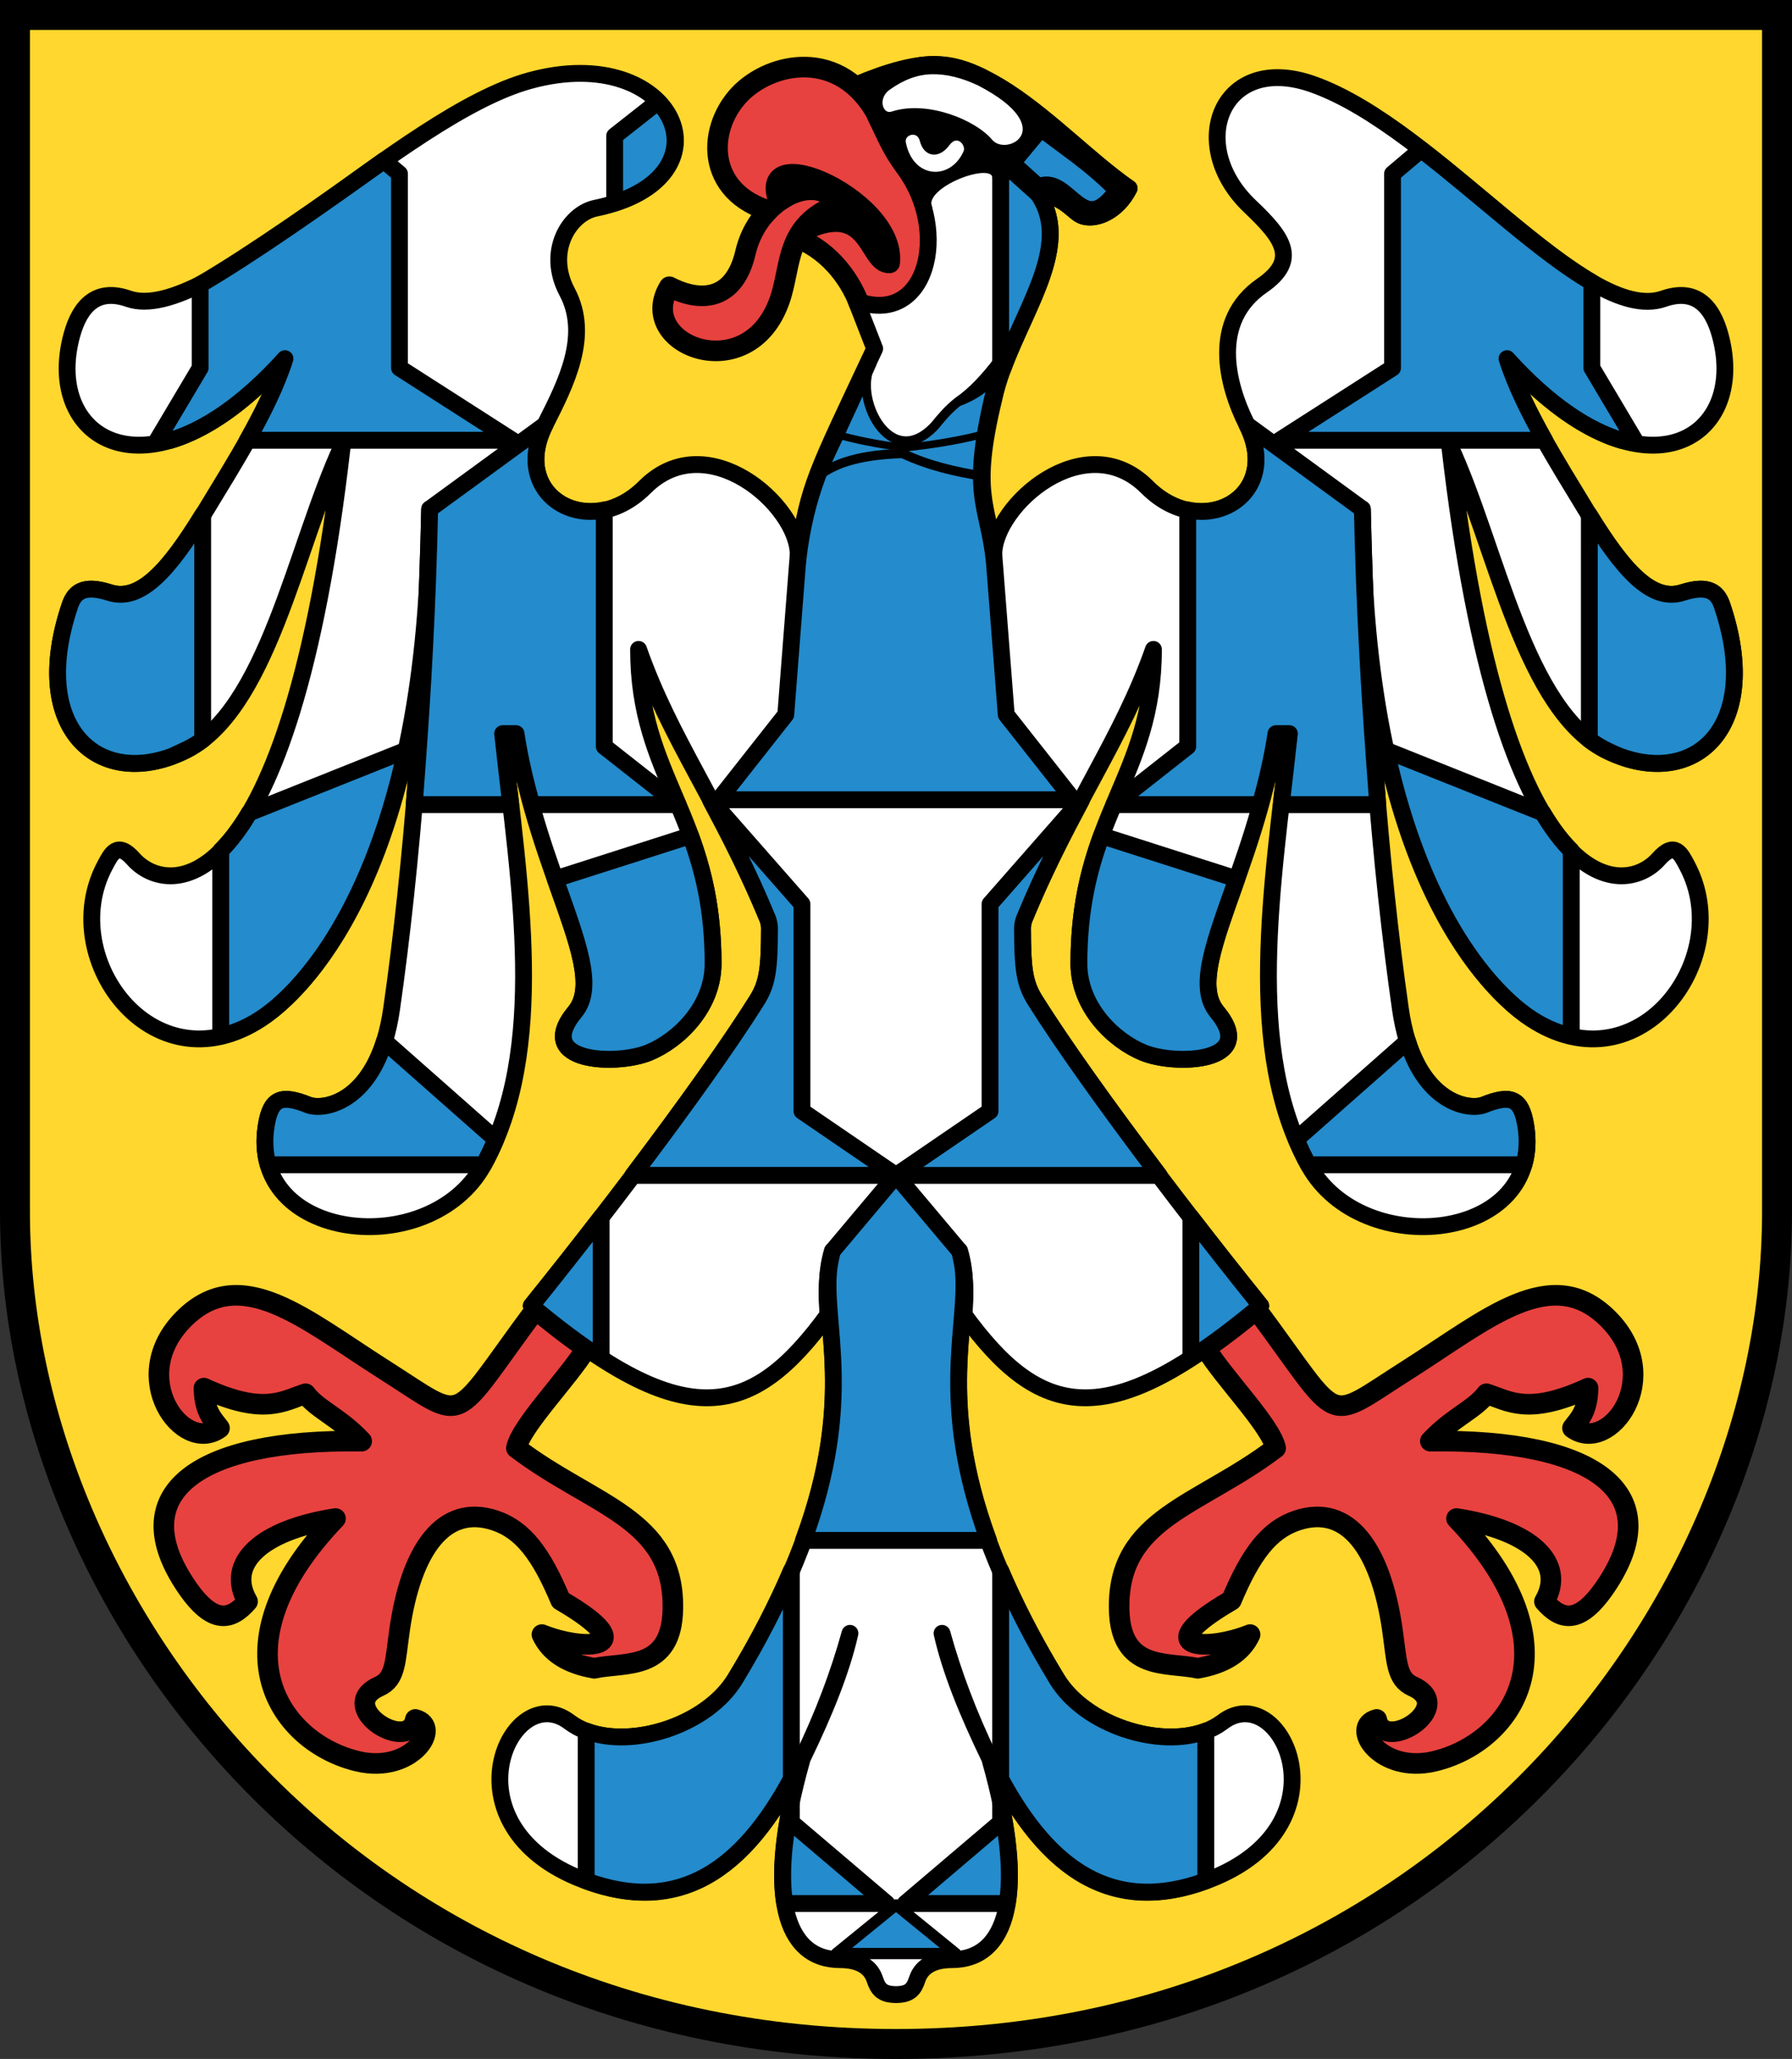 <?xml version="1.0" encoding="UTF-8" standalone="no"?>
<svg
   inkscape:version="1.1.1 (3bf5ae0d25, 2021-09-20)"
   sodipodi:docname="CoA Waldenburg.svg"
   id="svg2130"
   version="1.1"
   viewBox="0 0 478.933 549.997"
   height="549.997"
   width="478.933"
   xmlns:inkscape="http://www.inkscape.org/namespaces/inkscape"
   xmlns:sodipodi="http://sodipodi.sourceforge.net/DTD/sodipodi-0.dtd"
   xmlns:xlink="http://www.w3.org/1999/xlink"
   xmlns="http://www.w3.org/2000/svg"
   xmlns:svg="http://www.w3.org/2000/svg">
  <rect x="0" y="0" width="478.933" height="549.997" fill="#333333" stroke="none"/>
  <defs
     id="defs2124" />
  <sodipodi:namedview
     inkscape:pagecheckerboard="false"
     fit-margin-bottom="0"
     fit-margin-right="0"
     fit-margin-left="0"
     fit-margin-top="0"
     lock-margins="true"
     units="px"
     inkscape:snap-smooth-nodes="true"
     inkscape:snap-object-midpoints="true"
     inkscape:window-maximized="1"
     inkscape:window-y="-11"
     inkscape:window-x="-11"
     inkscape:window-height="1506"
     inkscape:window-width="2560"
     showgrid="false"
     inkscape:document-rotation="0"
     inkscape:current-layer="layer1"
     inkscape:document-units="px"
     inkscape:cy="274.66667"
     inkscape:cx="239.33333"
     inkscape:zoom="1.5"
     inkscape:pageshadow="2"
     inkscape:pageopacity="0"
     borderopacity="1.0"
     bordercolor="#666666"
     pagecolor="#333333"
     id="base"
     showguides="false"
     inkscape:guide-bbox="true"
     inkscape:snap-intersection-paths="false"
     inkscape:object-paths="true"
     inkscape:snap-grids="false"
     inkscape:snap-global="false"
     inkscape:lockguides="false"
     guidecolor="#00ffff"
     guideopacity="0.498"
     inkscape:snap-midpoints="true"
     inkscape:snap-to-guides="false"
     inkscape:object-nodes="false" />
  <g
     id="layer1"
     inkscape:groupmode="layer"
     inkscape:label="waldenburg"
     transform="translate(-55.397,-35.362)">
    <g
       id="g77848"
       inkscape:label="coa">
      <path
         style="opacity:1;fill:#ffd72e;fill-opacity:1;stroke:#000000;stroke-width:8;stroke-linecap:butt;stroke-linejoin:miter;stroke-miterlimit:4;stroke-dasharray:none"
         d="M 530.33,39.362 V 358.975 c 0,109.07 -93.566,222.385 -235.467,222.385 -141.901,0 -235.467,-113.315 -235.467,-222.385 V 39.362 Z"
         id="path1502"
         sodipodi:nodetypes="cszscc"
         inkscape:label="coa-0" />
      <g
         id="g64444"
         inkscape:label="bill">
        <path
           style="opacity:1;fill:#e7423f;fill-opacity:1;stroke:#000000;stroke-width:5.5;stroke-linecap:round;stroke-linejoin:round;stroke-miterlimit:4;stroke-dasharray:none"
           d="m 284.992,116.374 c -2.81,-7.269 -8.785,-14.842 -17.742,-17.874 20.931,-12.08 19.937,7.523 25.917,7.083 1.949,-17.611 -40.943,-35.828 -27.922,-12.938 -20.232,-3.243 -21.78,-20.719 -13.031,-31.13 7.604,-9.047 26.354,-13.888 36.752,3.042 -1.144,-2.275 -1.93,-4.433 -4.592,-6.057 18.319,-7.745 25.379,-5.946 33.231,-2.149 -2.405,44.68 -11.49,80.611 -32.613,60.023 z"
           id="path55213"
           sodipodi:nodetypes="csccccccc"
           inkscape:label="bill-0" />
        <path
           style="opacity:1;fill:#e7423f;fill-opacity:1;stroke:#000000;stroke-width:5.5;stroke-linecap:round;stroke-linejoin:round;stroke-miterlimit:4;stroke-dasharray:none"
           d="m 260.658,91.657 c -2.773,2.863 -5.04,6.744 -6.1,11.463 -2.942,12.064 -11.326,13.416 -20.27,8.839 -9.429,15.313 20.996,27.605 29.463,3.653 3.289,-9.304 1.241,-20.054 15.438,-25.574 -2.748,-5.149 -9.466,-5.111 -15.287,-1.129"
           id="path58624"
           sodipodi:nodetypes="cccscc"
           inkscape:label="tongue" />
        <path
           style="opacity:1;fill:none;fill-opacity:1;stroke:#000000;stroke-width:3;stroke-linecap:round;stroke-linejoin:round;stroke-miterlimit:4;stroke-dasharray:none"
           d="m 260.48,93.721 c 1.549,-1.818 3.601,-3.585 5.609,-4.691 l -2.103,-3.382 7.61,-3.003 18.788,15.643 -12.411,-7.748"
           id="path63276"
           sodipodi:nodetypes="cccccc"
           inkscape:label="bill-c" />
      </g>
      <g
         id="g77582"
         inkscape:label="legs">
        <path
           style="opacity:1;fill:#e7423f;fill-opacity:1;stroke:#000000;stroke-width:5.5;stroke-linecap:round;stroke-linejoin:round;stroke-miterlimit:4;stroke-dasharray:none"
           d="m 391.189,385.124 c 23.278,31.306 17.705,30.555 40.311,16.209 21.466,-13.622 38.619,-28.876 53.794,-13.573 15.395,15.525 0.182,36.226 -9.627,29.073 1.864,-2.487 4.006,-4.347 4.167,-10.667 -16.092,7.413 -21.239,3.404 -27.167,1.5 -3.043,4.147 -9.127,6.357 -15,12.667 44.32,-0.644 63.72,14.009 46.833,38.833 -7.081,10.41 -11.972,8.987 -16.333,4 5.919,-10.257 -3.684,-19.096 -23.5,-22.167 33.212,34.742 14.595,60.014 -5.991,64.859 -14.397,3.388 -22.642,-9.342 -15.343,-11.192 1.888,9.258 21.653,-3.452 9.667,-8.833 -4.507,-2.023 -4.255,-6.785 -5.5,-15.333 -3.086,-21.185 -11.731,-33.538 -25.434,-28.994 -7.594,2.518 -12.416,9.087 -17.566,21.327 -23.004,13.413 -6.05,13.628 5,9.167 -2.212,4.785 -6.899,7.77 -14,9 -8.155,-1.768 -20.76,0.921 -21,-16 -0.344,-24.21 21.364,-27.282 41.833,-42.833 -1.356,-6.09 -13.796,-18.598 -18.71,-26.656 5.34,-3.701 9.634,-7.096 13.566,-10.386 z"
           id="path66553"
           sodipodi:nodetypes="cssccccsccscssscccsccc"
           inkscape:label="leg-l" />
        <use
           x="0"
           y="0"
           xlink:href="#path66553"
           id="use74951"
           width="100%"
           height="100%"
           transform="matrix(-1,0,0,1,589.727,0)"
           inkscape:label="leg-r" />
      </g>
      <path
         style="display:inline;opacity:1;fill:#ffffff;stroke:#000000;stroke-width:4.5;stroke-linecap:round;stroke-linejoin:round;stroke-miterlimit:4;stroke-dasharray:none"
         d="m 268.727,183.5 c -0.02,-13.171 -24.409,-34.591 -41,-18 -14.738,14.738 -36.402,2.555 -26.667,-16.667 5.63,-11.117 12.115,-23.815 5.899,-35.517 -5.729,-10.784 0.547,-20.89 7.645,-22.345 37.659,-7.718 21.412,-44.786 -17.609,-34.081 -34.324,9.417 -86.128,65.639 -107.268,58.276 -8.246,-2.872 -12.929,1.542 -15.167,9.833 -7.609,28.196 21.204,45.83 57,6.167 -4.201,13.379 -14.16,28.883 -20.937,40.107 -9.223,15.277 -17.238,25.163 -25.897,22.393 -7.204,-2.305 -9.485,-0.008 -10.667,3.5 -11.118,33.014 7.944,49.545 30.333,39 22.564,-10.627 29.889,-54.722 42.5,-81.833 -14.12,123.066 -46.547,120.976 -55.833,110.5 -4.336,-4.891 -5.959,-1.387 -7.667,1.833 -13.339,25.157 14.008,60.904 43.167,39.833 11.774,-8.508 43.404,-41.288 43.667,-135.167 -1.151,49.362 -4.735,95.508 -10.17,133.535 -3.558,24.897 -18.045,27.341 -22.33,25.631 -7.136,-2.846 -9.965,-1.866 -11.167,5.5 -5.044,30.924 43.604,36.465 58,10.667 17.234,-30.884 9.691,-74.465 5.167,-115.333 h 3.583 c 5.713,37.685 24.842,63.373 15.75,74.333 -11.235,13.544 10.987,14.436 19.698,10.887 7.795,-3.177 17.219,-12.049 17.219,-23.803 0,-39.656 -19.917,-49.602 -19.917,-83.917 8.583,24.386 21.64,40.865 34.507,71.969 0.273,0.661 0.493,1.778 0.491,2.494 -0.034,11.065 -0.548,14.796 -3.425,19.371 -12.077,19.205 -35.89,51.328 -60.24,81.5 41.228,34.665 59.101,30.097 79.333,2.333 -0.223,-5.578 -0.685,-11.007 1.167,-17 -6.207,19.391 15.45,46.052 -26,114.333 -8.428,13.883 -32.688,20.314 -44.333,11.5 -15.612,-11.816 -34.149,27.672 3.667,42.167 27.493,10.538 45.257,-4.771 58.606,-32.449 6.2,-12.811 10.503,-23.623 12.727,-33.384 -2.963,10.702 -7.098,21.794 -12.727,33.384 -10.47,36.704 -4.544,53.782 10.061,53.782 6.712,0 8.636,3.228 9.333,5.333 0.784,2.365 1.829,4 5.636,4 3.807,0 4.853,-1.635 5.636,-4 0.697,-2.105 2.622,-5.333 9.333,-5.333 14.604,0 20.531,-17.078 10.061,-53.782 -5.629,-11.59 -9.764,-22.683 -12.727,-33.384 2.224,9.761 6.528,20.574 12.727,33.384 13.349,27.677 31.113,42.987 58.606,32.449 37.815,-14.495 19.278,-53.983 3.667,-42.167 -11.646,8.814 -35.906,2.383 -44.333,-11.5 -41.45,-68.281 -19.793,-94.942 -26,-114.333 1.852,5.993 1.39,11.422 1.167,17 20.232,27.764 38.105,32.331 79.333,-2.333 -24.35,-30.172 -48.163,-62.294 -60.24,-81.5 -2.877,-4.575 -3.391,-8.306 -3.425,-19.371 -0.002,-0.716 0.217,-1.833 0.491,-2.494 12.867,-31.103 25.925,-47.583 34.507,-71.969 0,34.315 -19.917,44.261 -19.917,83.917 0,11.754 9.424,20.627 17.219,23.803 8.711,3.55 30.933,2.658 19.698,-10.887 -9.092,-10.96 10.037,-36.648 15.75,-74.333 h 3.583 c -4.524,40.868 -12.067,84.449 5.167,115.333 14.396,25.798 63.044,20.257 58,-10.667 -1.201,-7.366 -4.031,-8.346 -11.167,-5.5 -4.286,1.709 -18.773,-0.734 -22.33,-25.631 -5.434,-38.027 -9.018,-84.173 -10.17,-133.535 0.263,93.878 31.893,126.658 43.667,135.167 29.158,21.071 56.505,-14.676 43.167,-39.833 -1.708,-3.221 -3.331,-6.725 -7.667,-1.833 -9.286,10.476 -41.713,12.566 -55.833,-110.5 12.611,27.111 19.936,71.206 42.5,81.833 22.389,10.545 41.451,-5.986 30.333,-39 -1.181,-3.508 -3.463,-5.805 -10.667,-3.5 -8.659,2.771 -16.674,-7.115 -25.897,-22.393 -6.777,-11.225 -16.736,-26.728 -20.937,-40.107 35.796,39.664 64.609,22.029 57,-6.167 -2.237,-8.291 -6.92,-12.705 -15.167,-9.833 -21.141,7.363 -60.246,-45.555 -93.833,-57.333 -24.308,-8.525 -34.002,16.237 -16.667,32.667 8.748,8.291 13.213,14.225 3.167,21.167 -13.523,9.344 -9.63,26.05 -4,37.167 9.735,19.222 -11.929,31.405 -26.667,16.667 -16.591,-16.591 -40.98,4.829 -41,18 -1.554,-13.504 -6.123,-16.25 -10e-6,-41.5 4.306,-20.206 22.904,-40.142 11.333,-55.5 8.813,1.962 9.774,5.842 12.716,6.65 3.377,0.927 8.967,-1.26 12.117,-7.483 -19.538,-13.507 -44.319,-46.069 -67.23,-27.472 -0.93,0.755 -2.997,3.299 -0.755,7.844 3.027,6.137 3.943,9.007 7.965,14.47 12.402,16.846 5.836,42.378 -12.98,35.157 l 5,12.833 c -15.962,33.968 -17.499,36.083 -20.44,55 z"
         id="path28214"
         sodipodi:nodetypes="cssssssscsssscssscssssccssscssscccssscccsszsscccssscccssscsssccsssscssscsssscssssssscccscsssccc"
         inkscape:label="body" />
      <g
         id="g53244"
         inkscape:label="vair">
        <path
           style="opacity:1;fill:#248bcc;fill-opacity:1;stroke:#000000;stroke-width:3;stroke-linecap:round;stroke-linejoin:round;stroke-miterlimit:4;stroke-dasharray:none"
           d="m 310.827,557.2 -15.964,-12.993 -15.964,12.993 z"
           id="path31947"
           sodipodi:nodetypes="cccc"
           inkscape:label="vair-30" />
        <path
           id="path29366"
           style="display:inline;opacity:1;fill:#248bcc;fill-opacity:1;stroke:#000000;stroke-width:4.5;stroke-linecap:round;stroke-linejoin:round;stroke-miterlimit:4;stroke-dasharray:none"
           inkscape:label="vair-45"
           d="m 201.061,148.833 c -7.488,14.785 3.604,25.349 15.828,22.758 l 0.004,0.055 v 63.113 l 19.725,15.508 c 0.004,0.01 0.007,0.021 0.012,0.031 h -39.123 c -1.648,-5.973 -3.17,-12.204 -4.195,-18.965 h -3.584 c 0.694,6.267 1.427,12.626 2.162,18.965 h -25.775 c 0.132,-1.68 0.25,-3.446 0.379,-5.145 0.189,-2.388 0.357,-4.812 0.533,-7.232 0.692,-9.598 1.332,-19.468 1.863,-29.822 0.012,-0.251 0.027,-0.497 0.039,-0.748 0.58,-11.439 1.039,-23.374 1.299,-36.018 z m -43.068,-70.569 4.17,3.524 v 51.854 l 30.17,19.328 h -70.824 c 4.071,-7.247 7.854,-14.804 10.053,-21.805 -11.166,12.372 -21.651,19.164 -30.564,21.805 h -3.604 l 11.5,-19.328 v -22.29 c 13.388,-7.771 33.003,-21.542 49.1,-33.087 z m -48.432,94.643 v 60.066 c -2.565,1.944 -4.951,2.913 -8.32,4.456 -20.968,7.62 -37.77,-8.816 -27.18,-40.264 1.181,-3.508 3.462,-5.805 10.666,-3.5 8.316,2.661 16.065,-6.505 24.834,-20.758 z m 54.295,62.883 c -9.905,45.538 -28.774,64.552 -37.295,70.709 -4.135,2.988 -8.216,4.726 -12.168,5.621 v -49.533 c 2.51,-2.497 5.064,-5.779 7.621,-10.096 z m 81.492,13.289 24.379,27.754 v 55.332 l 25.137,17.168 h -70.342 c 13.656,-18.071 25.703,-34.884 33.111,-46.666 2.877,-4.575 3.392,-8.306 3.426,-19.371 0.002,-0.716 -0.219,-1.833 -0.492,-2.494 -5.172,-12.501 -10.302,-22.374 -15.232,-31.613 z m -5.402,9.508 c 3.37,9.188 6.031,19.688 6.031,34.162 0,11.754 -9.423,20.626 -17.219,23.803 -8.711,3.55 -30.933,2.657 -19.697,-10.887 5.497,-6.627 0.65,-18.722 -5.283,-35.514 z m -81.795,54.889 29.744,26.256 c -0.976,2.311 -2.038,4.578 -3.252,6.768 h -57.584 c -0.903,-3.088 -1.136,-6.587 -0.498,-10.5 1.201,-7.366 4.03,-8.346 11.166,-5.5 3.727,1.486 15.165,-0.187 20.424,-17.023 z m 57.91,47.029 v 37.656 c -5.674,-3.666 -11.824,-8.242 -18.668,-13.996 6.335,-7.85 12.603,-15.808 18.668,-23.66 z m 50.832,94.371 v 55.674 c -12.867,23.783 -29.742,36.425 -54.832,27.227 v -40.014 c 12.542,4.781 32.376,-1.647 39.832,-13.93 6.47,-10.658 11.259,-20.197 15,-28.957 z m 0,62.082 v 5.207 l 25.5,21.668 h -27.25 c -1.109,-6.647 -0.628,-15.573 1.75,-26.875 z m 9.896,-141.801 c -0.42,3.856 -0.213,7.571 -0.062,11.342 -0.402,-4.051 -0.372,-7.825 0.062,-11.342 z M 388.666,148.834 c 7.488,14.785 -3.604,25.349 -15.828,22.758 l -0.004,0.055 v 63.113 l -19.725,15.508 c -0.004,0.01 -0.007,0.021 -0.012,0.031 h 39.123 c 1.648,-5.973 3.17,-12.204 4.195,-18.965 H 400 c -0.694,6.267 -1.427,12.626 -2.162,18.965 h 25.775 c -0.132,-1.68 -0.25,-3.446 -0.379,-5.145 -0.189,-2.388 -0.357,-4.812 -0.533,-7.232 -0.692,-9.598 -1.332,-19.468 -1.863,-29.822 -0.012,-0.251 -0.027,-0.497 -0.039,-0.748 C 420.219,195.912 419.76,183.977 419.5,171.334 Z m 46.551,-73.512 -7.652,6.467 v 51.854 l -30.17,19.328 h 70.824 c -4.071,-7.247 -7.854,-14.804 -10.053,-21.805 11.166,12.372 21.651,19.164 30.564,21.805 h 3.604 l -11.5,-19.328 V 110.777 C 467.446,103.006 451.445,87.845 435.217,75.322 Z m 44.949,97.586 v 60.065 c 2.462,1.862 5.497,3.347 8.32,4.457 20.968,7.62 37.77,-8.816 27.18,-40.264 -1.181,-3.508 -3.462,-5.805 -10.666,-3.5 -8.316,2.661 -16.065,-6.505 -24.834,-20.758 z m -54.295,62.883 c 9.905,45.538 28.774,64.552 37.295,70.709 4.135,2.988 8.216,4.726 12.168,5.621 v -49.533 c -2.51,-2.497 -5.064,-5.779 -7.621,-10.096 z M 344.379,249.08 320,276.834 v 55.332 l -25.137,17.168 h 70.342 c -13.656,-18.071 -25.703,-34.884 -33.111,-46.666 -2.877,-4.575 -3.392,-8.306 -3.426,-19.371 -0.002,-0.716 0.219,-1.833 0.492,-2.494 5.172,-12.501 10.302,-22.374 15.232,-31.613 z m 5.402,9.508 c -3.37,9.188 -6.031,19.688 -6.031,34.162 0,11.754 9.423,20.626 17.219,23.803 8.711,3.55 30.933,2.657 19.697,-10.887 -5.497,-6.627 -0.65,-18.722 5.283,-35.514 z m 81.795,54.889 -29.744,26.256 c 0.976,2.311 2.038,4.578 3.252,6.768 h 57.584 c 0.903,-3.088 1.136,-6.587 0.498,-10.5 -1.201,-7.366 -4.03,-8.346 -11.166,-5.5 -3.727,1.486 -15.165,-0.187 -20.424,-17.023 z m -57.91,47.029 v 37.656 c 5.674,-3.666 11.824,-8.242 18.668,-13.996 -6.335,-7.85 -12.603,-15.808 -18.668,-23.66 z m -50.832,94.371 v 55.674 c 12.867,23.783 29.742,36.425 54.832,27.227 v -40.014 c -12.542,4.781 -32.376,-1.647 -39.832,-13.93 -6.47,-10.658 -11.259,-20.197 -15,-28.957 z m 0,62.082 v 5.207 l -25.5,21.668 h 27.25 c 1.109,-6.647 0.628,-15.573 -1.75,-26.875 z m -11,-147.459 c 0.377,1.375 0.673,2.801 0.904,4.27 1.959,14.906 -7.158,34.966 6.865,73.064 l -49.48,-6.6e-4 c 14.023,-38.098 4.906,-58.158 6.865,-73.064 0.231,-1.469 0.527,-2.894 0.904,-4.27 l 16.971,-20.166 z m 1.104,5.658 c 0.42,3.856 0.213,7.571 0.062,11.342 0.402,-4.051 0.372,-7.825 -0.062,-11.342 z M 321,183.5 324.326,226.273 342.24,249 l -94.754,-6.6e-4 17.914,-22.727 3.326,-42.773 M 231.26,62.547 219.674,71.668 v 17.908 c 17.536,-5.635 19.758,-18.645 11.586,-27.029 z m 103.846,5.326 -12.271,14.793 v 52.393 l 0.633,-1.284 c 6.37,-17.322 18.862,-34.008 8.867,-47.275 8.813,1.962 9.773,5.843 12.715,6.65 3.377,0.927 8.967,-1.261 12.117,-7.484 -6.696,-4.629 -14.211,-11.477 -22.061,-17.793 z"
           sodipodi:nodetypes="cccccccccccccccccccccccccccccccssccscccccccccscscccsssccccccsscccccccccsccccccccccccccccccccccccccccccccccccccccssccscccccccccscscccsssccccccsscccccccccsccccccccccccccccccccccccccccccccscc" />
        <path
           style="opacity:1;fill:none;fill-opacity:1;stroke:#000000;stroke-width:6;stroke-linecap:round;stroke-linejoin:round;stroke-miterlimit:4;stroke-dasharray:none"
           d="m 325.567,79.641 7.266,6.526 c 7.445,-4.418 11.657,15.311 22.083,0 -6.977,-7.471 -15.278,-12.642 -21.917,-17.917"
           id="path40801"
           inkscape:label="vair-c"
           sodipodi:nodetypes="cccc" />
      </g>
      <path
         id="path42659"
         style="opacity:1;fill:#000000;fill-opacity:1;stroke:#000000;stroke-width:1;stroke-linecap:round;stroke-linejoin:round;stroke-miterlimit:4;stroke-dasharray:none"
         d="m 302.789,52.65 -14.201,6.334 0.029,6.748 15.418,25.074 c -2.588,-5.73 16.673,-13.057 17.055,-8.097 l 13.46,-14.621 -17.207,-12.344 z m 1.631,2.043 c 4.06,-0.091 8.285,1.005 12.648,3.074 22.722,11.796 7.454,20.514 3.068,15.213 -4.124,-4.985 -16.824,-10.399 -26.299,-7.334 -2.96,0.957 -4.685,-4.073 -0.941,-6.736 3.731,-2.653 7.464,-4.126 11.523,-4.217 z m -5.15,16.16 c 1.019,-0.039 2.068,0.543 2.439,2.021 0.989,3.938 4.457,4.449 7,1 2.574,-3.491 5.588,0.072 4.666,2.125 -3.746,8.341 -14.365,7.715 -16.375,-2.5 -0.299,-1.521 0.96,-2.597 2.27,-2.646 z"
         sodipodi:nodetypes="ccccccccscssssssssss"
         inkscape:label="head-f" />
      <g
         id="g53239"
         inkscape:label="neck">
        <path
           style="opacity:1;fill:#248bcc;fill-opacity:1;stroke:#000000;stroke-width:2.5;stroke-linecap:round;stroke-linejoin:round;stroke-miterlimit:4;stroke-dasharray:none"
           d="m 320.115,185.203 c -1.63,-15.478 -7.105,-17.287 0.558,-47.671 l -9.11,5.034 c 3.75,-2.547 7.398,-6.585 10.524,-10.691 -0.076,4.993 -4.89,8.681 -10.724,10.842 -2.655,2.121 -4.395,4.243 -6.128,6.364 -12.186,13.032 -22.207,-8.507 -16.841,-16.54 -3.975,9.272 -5.74,12.645 -8.627,19.064 -2.372,5.275 -8.121,15.325 -10.176,33.749"
           id="path48336"
           sodipodi:nodetypes="cccccccsc"
           inkscape:label="neck-0" />
        <path
           style="opacity:1;fill:none;fill-opacity:1;stroke:#000000;stroke-width:2.5;stroke-linecap:round;stroke-linejoin:round;stroke-miterlimit:4;stroke-dasharray:none"
           d="m 273.537,163.045 c 4.863,-4.347 12.893,-6.274 23.095,-6.539 7.09,3.293 14.179,4.903 21.269,6.011"
           id="path47744"
           sodipodi:nodetypes="ccc"
           inkscape:label="neck-200" />
        <path
           style="opacity:1;fill:none;fill-opacity:1;stroke:#000000;stroke-width:2;stroke-linecap:round;stroke-linejoin:round;stroke-miterlimit:4;stroke-dasharray:none"
           d="m 278.496,151.284 c 5.133,1.495 11.61,2.817 18.607,3.69 8.758,-0.9 16.654,-2.354 21.966,-3.881"
           id="path48016"
           sodipodi:nodetypes="ccc"
           inkscape:label="neck-175" />
      </g>
    </g>
  </g>
</svg>
